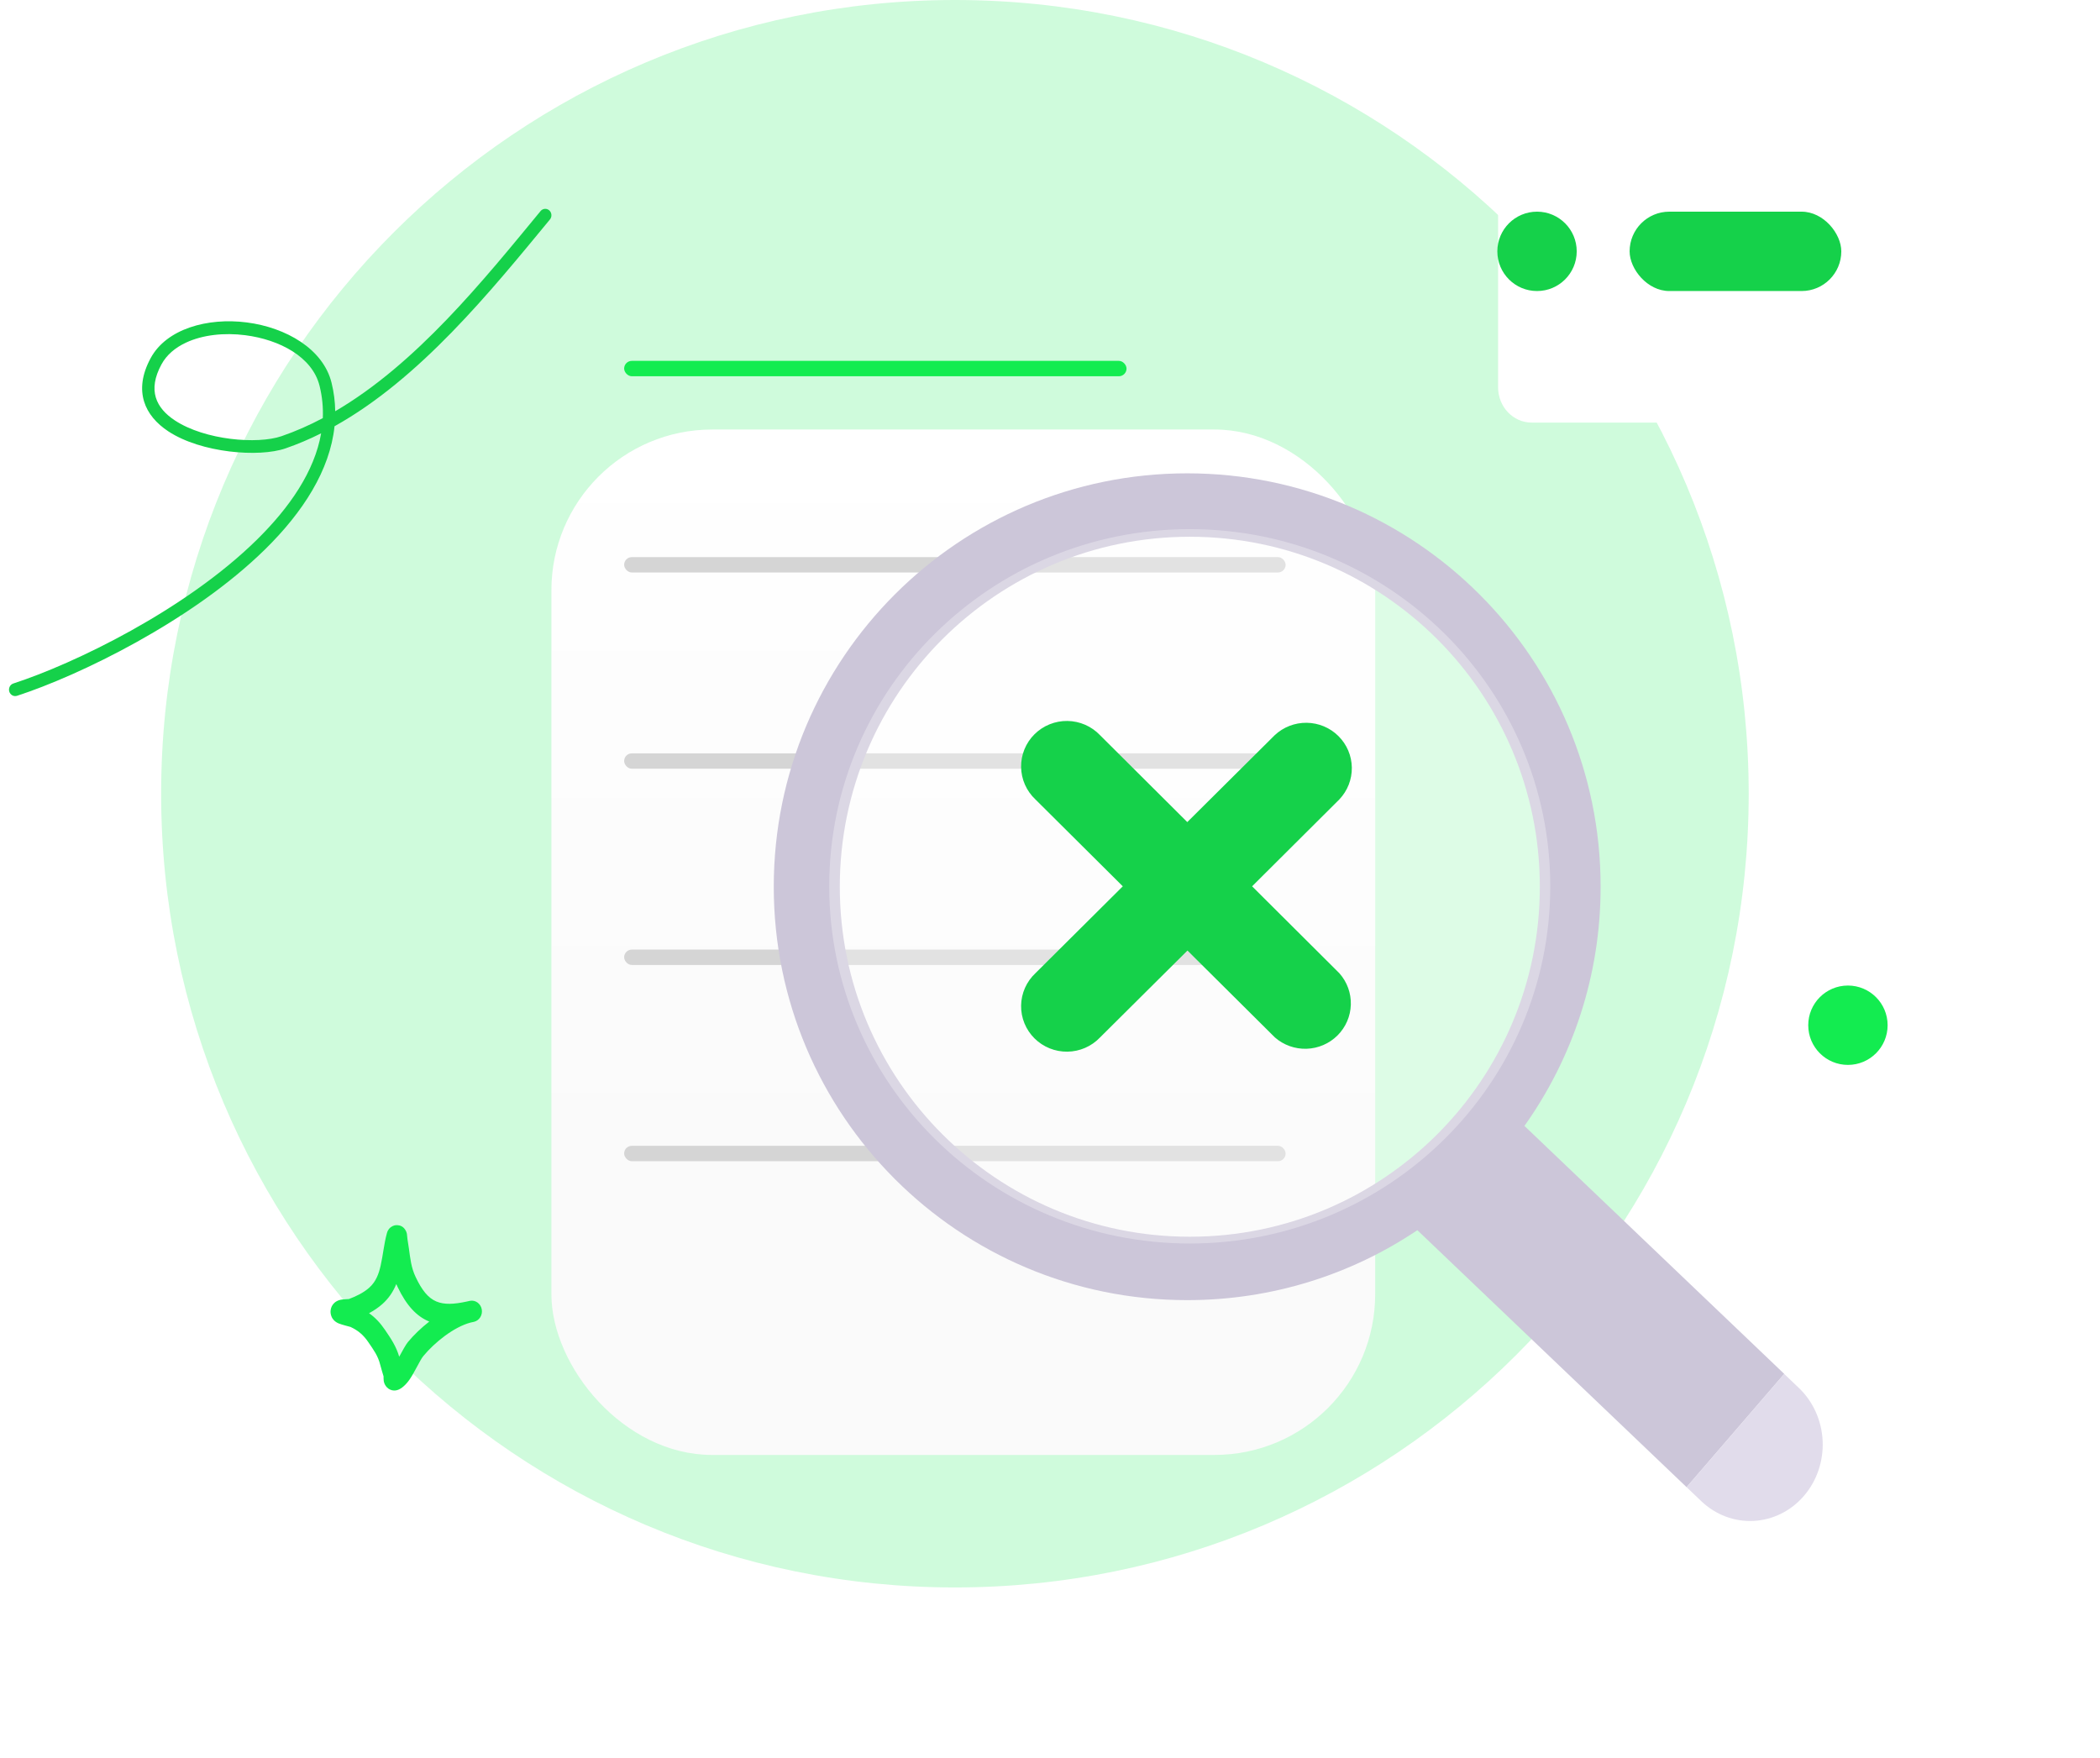 <svg width="209" height="175" viewBox="0 0 209 175" fill="none" xmlns="http://www.w3.org/2000/svg">
    <path opacity="0.2" d="M95.037 158C138.668 158 174.037 122.631 174.037 79C174.037 35.37 138.668 0 95.037 0C51.407 0 16.037 35.37 16.037 79C16.037 122.631 51.407 158 95.037 158Z" fill="#13EC50"/>
    <g filter="url(#filter0_d_10432_117589)">
        <rect x="54.877" y="22.75" width="81.987" height="102.061" rx="16" fill="url(#paint0_linear_10432_117589)"/>
    </g>
    <rect x="62.117" y="35.917" width="50" height="1.532" rx="0.766" fill="#13EC50"/>
    <rect x="62.117" y="55.449" width="65.833" height="1.532" rx="0.766" fill="#D5D5D5"/>
    <rect x="62.117" y="74.981" width="65.833" height="1.532" rx="0.766" fill="#D5D5D5"/>
    <rect x="62.117" y="94.512" width="65.833" height="1.532" rx="0.766" fill="#D5D5D5"/>
    <rect x="62.117" y="114.044" width="65.833" height="1.532" rx="0.766" fill="#D5D5D5"/>
    <g filter="url(#filter1_d_10432_117589)">
        <path d="M185.986 11.471H146.433C144.59 11.471 143.096 13.043 143.096 14.983V34.548C143.096 36.488 144.59 38.06 146.433 38.06H185.986C187.829 38.06 189.323 36.488 189.323 34.548V14.983C189.323 13.043 187.829 11.471 185.986 11.471Z" fill="white"/>
    </g>
    <path d="M152.971 28.967C155.153 28.967 156.921 27.199 156.921 25.017C156.921 22.836 155.153 21.067 152.971 21.067C150.79 21.067 149.021 22.836 149.021 25.017C149.021 27.199 150.79 28.967 152.971 28.967Z" fill="#15D14A"/>
    <rect x="162.186" y="21.067" width="21.067" height="7.9" rx="3.95" fill="#15D14A"/>
    <path fill-rule="evenodd" clip-rule="evenodd" d="M118.154 129.403C126.633 129.403 134.514 126.838 141.062 122.441L167.856 148.019L177.574 136.745L151.718 112.063C156.492 105.343 159.3 97.128 159.3 88.257C159.3 65.533 140.878 47.111 118.154 47.111C95.429 47.111 77.008 65.533 77.008 88.257C77.008 110.981 95.429 129.403 118.154 129.403ZM153.249 88.257C153.249 107.496 137.653 123.092 118.415 123.092C99.176 123.092 83.58 107.496 83.58 88.257C83.58 69.019 99.176 53.423 118.415 53.423C137.653 53.423 153.249 69.019 153.249 88.257Z" fill="#CCC6D9"/>
    <g filter="url(#filter2_b_10432_117589)">
        <path d="M118.409 123.766C138.224 123.766 154.288 107.85 154.288 88.216C154.288 68.582 138.224 52.666 118.409 52.666C98.593 52.666 82.529 68.582 82.529 88.216C82.529 107.85 98.593 123.766 118.409 123.766Z" fill="white" fill-opacity="0.3"/>
    </g>
    <path d="M124.614 88.215L133.297 79.566C134.11 78.711 134.556 77.573 134.539 76.396C134.523 75.219 134.045 74.095 133.207 73.263C132.37 72.43 131.239 71.955 130.054 71.939C128.87 71.922 127.726 72.365 126.865 73.174L118.163 81.823L109.48 73.174C109.062 72.734 108.56 72.382 108.003 72.139C107.446 71.896 106.846 71.766 106.237 71.757C105.629 71.749 105.025 71.862 104.462 72.089C103.898 72.317 103.386 72.654 102.956 73.082C102.526 73.509 102.186 74.018 101.957 74.578C101.728 75.139 101.615 75.739 101.624 76.343C101.632 76.948 101.763 77.545 102.007 78.098C102.252 78.652 102.606 79.151 103.048 79.566L111.745 88.215L103.048 96.865C102.606 97.28 102.252 97.779 102.007 98.333C101.763 98.886 101.632 99.483 101.624 100.087C101.615 100.692 101.728 101.292 101.957 101.852C102.186 102.413 102.526 102.922 102.956 103.349C103.386 103.777 103.898 104.114 104.462 104.342C105.025 104.569 105.629 104.682 106.237 104.673C106.846 104.665 107.446 104.535 108.003 104.292C108.56 104.049 109.062 103.697 109.48 103.257L118.182 94.608L126.884 103.257C127.753 104.018 128.882 104.421 130.039 104.384C131.197 104.346 132.296 103.872 133.114 103.057C133.932 102.242 134.406 101.147 134.44 99.997C134.474 98.846 134.065 97.726 133.297 96.865L124.614 88.215Z" fill="#15D14A"/>
    <path d="M167.852 148.021L177.569 136.747L179.032 138.144C180.452 139.499 181.303 141.393 181.396 143.409C181.489 145.424 180.818 147.396 179.53 148.89C178.242 150.385 176.442 151.279 174.527 151.377C172.613 151.476 170.739 150.769 169.319 149.414L167.855 148.017L167.852 148.021Z" fill="#E1DCEB"/>
    <path fill-rule="evenodd" clip-rule="evenodd" d="M33.362 40.93C33.349 39.991 33.232 39.044 32.996 38.09C32.17 34.745 28.485 32.597 24.562 32.092C20.642 31.587 16.564 32.736 14.993 35.646C14.094 37.31 13.97 38.744 14.337 39.953C14.703 41.156 15.571 42.153 16.749 42.93C20.033 45.094 25.784 45.536 28.407 44.631C29.621 44.212 30.806 43.707 31.961 43.129C31.301 46.912 28.841 50.496 25.559 53.725C18.425 60.743 7.356 66.07 1.327 68.029C1.004 68.134 0.824 68.493 0.924 68.832C1.025 69.17 1.369 69.359 1.693 69.254C7.841 67.257 19.126 61.816 26.401 54.659C30.159 50.962 32.837 46.8 33.294 42.425C41.789 37.684 48.766 29.083 54.731 21.844C54.953 21.577 54.923 21.171 54.666 20.939C54.409 20.71 54.021 20.739 53.8 21.008C48.078 27.95 41.438 36.208 33.362 40.93ZM32.127 41.617C32.173 40.562 32.074 39.491 31.806 38.409C31.091 35.514 27.808 33.801 24.412 33.364C22.331 33.097 20.191 33.317 18.512 34.101C17.457 34.593 16.588 35.306 16.064 36.278C15.376 37.551 15.227 38.641 15.509 39.565C15.791 40.496 16.491 41.244 17.404 41.844C20.397 43.817 25.633 44.236 28.021 43.413C29.43 42.927 30.797 42.322 32.127 41.617Z" fill="#15D14A"/>
    <circle cx="183.913" cy="102.041" r="3.95" fill="#13EC50"/>
    <path fill-rule="evenodd" clip-rule="evenodd" d="M34.723 129.293C35.428 129.029 36.17 128.678 36.742 128.169C37.421 127.565 37.698 126.787 37.883 125.968C38.121 124.916 38.217 123.795 38.506 122.741C38.612 122.349 38.818 122.201 38.907 122.136C39.13 121.97 39.355 121.926 39.568 121.942C39.819 121.961 40.165 122.062 40.392 122.505C40.425 122.569 40.467 122.666 40.495 122.798C40.516 122.896 40.529 123.2 40.551 123.325C40.606 123.634 40.651 123.942 40.694 124.253C40.837 125.286 40.92 126.163 41.371 127.112C41.984 128.401 42.599 129.189 43.431 129.538C44.237 129.876 45.2 129.812 46.43 129.548C46.547 129.518 46.663 129.492 46.778 129.471C47.32 129.372 47.839 129.746 47.946 130.315C48.052 130.883 47.707 131.437 47.17 131.562C47.057 131.588 46.947 131.613 46.837 131.635C45.175 132.069 43.25 133.615 42.132 134.968C41.787 135.386 41.282 136.553 40.767 137.297C40.387 137.846 39.96 138.208 39.601 138.336C39.361 138.422 39.159 138.409 38.991 138.366C38.748 138.302 38.547 138.164 38.392 137.943C38.307 137.823 38.229 137.661 38.192 137.455C38.174 137.355 38.172 137.103 38.173 136.989C38.068 136.609 37.939 136.238 37.846 135.855C37.622 134.94 37.184 134.361 36.664 133.596C36.178 132.88 35.655 132.431 34.889 132.072C34.789 132.046 33.985 131.839 33.701 131.72C33.286 131.546 33.089 131.253 33.017 131.096C32.895 130.829 32.882 130.596 32.907 130.402C32.943 130.115 33.065 129.869 33.282 129.671C33.417 129.548 33.618 129.428 33.887 129.369C34.094 129.324 34.646 129.297 34.723 129.293ZM39.441 127.803C39.478 127.89 39.518 127.978 39.56 128.067C40.458 129.954 41.462 131.007 42.682 131.519L42.723 131.535C41.907 132.173 41.168 132.886 40.603 133.569C40.37 133.851 40.062 134.435 39.73 135.035C39.428 134.001 38.933 133.27 38.312 132.356C37.837 131.658 37.34 131.132 36.728 130.704C37.203 130.448 37.655 130.148 38.049 129.797C38.706 129.214 39.14 128.538 39.441 127.803Z" fill="#13EC50"/>
    <defs>
        <filter id="filter0_d_10432_117589" x="24.877" y="12.75" width="141.986" height="162.061" filterUnits="userSpaceOnUse" color-interpolation-filters="sRGB">
            <feFlood flood-opacity="0" result="BackgroundImageFix"/>
            <feColorMatrix in="SourceAlpha" type="matrix" values="0 0 0 0 0 0 0 0 0 0 0 0 0 0 0 0 0 0 127 0" result="hardAlpha"/>
            <feOffset dy="20"/>
            <feGaussianBlur stdDeviation="15"/>
            <feComposite in2="hardAlpha" operator="out"/>
            <feColorMatrix type="matrix" values="0 0 0 0 0.571 0 0 0 0 0.571 0 0 0 0 0.571 0 0 0 0.19 0"/>
            <feBlend mode="normal" in2="BackgroundImageFix" result="effect1_dropShadow_10432_117589"/>
            <feBlend mode="normal" in="SourceGraphic" in2="effect1_dropShadow_10432_117589" result="shape"/>
        </filter>
        <filter id="filter1_d_10432_117589" x="136.096" y="2.471" width="72.228" height="52.589" filterUnits="userSpaceOnUse" color-interpolation-filters="sRGB">
            <feFlood flood-opacity="0" result="BackgroundImageFix"/>
            <feColorMatrix in="SourceAlpha" type="matrix" values="0 0 0 0 0 0 0 0 0 0 0 0 0 0 0 0 0 0 127 0" result="hardAlpha"/>
            <feOffset dx="6" dy="4"/>
            <feGaussianBlur stdDeviation="6.5"/>
            <feComposite in2="hardAlpha" operator="out"/>
            <feColorMatrix type="matrix" values="0 0 0 0 0.105 0 0 0 0 0.466 0 0 0 0 0.546 0 0 0 0.09 0"/>
            <feBlend mode="normal" in2="BackgroundImageFix" result="effect1_dropShadow_10432_117589"/>
            <feBlend mode="normal" in="SourceGraphic" in2="effect1_dropShadow_10432_117589" result="shape"/>
        </filter>
        <filter id="filter2_b_10432_117589" x="74.529" y="44.666" width="87.758" height="87.1" filterUnits="userSpaceOnUse" color-interpolation-filters="sRGB">
            <feFlood flood-opacity="0" result="BackgroundImageFix"/>
            <feGaussianBlur in="BackgroundImage" stdDeviation="4"/>
            <feComposite in2="SourceAlpha" operator="in" result="effect1_backgroundBlur_10432_117589"/>
            <feBlend mode="normal" in="SourceGraphic" in2="effect1_backgroundBlur_10432_117589" result="shape"/>
        </filter>
        <linearGradient id="paint0_linear_10432_117589" x1="95.87" y1="22.75" x2="95.87" y2="124.811" gradientUnits="userSpaceOnUse">
            <stop stop-color="white"/>
            <stop offset="0.719" stop-color="#FAFAFA"/>
        </linearGradient>
    </defs>
</svg>
